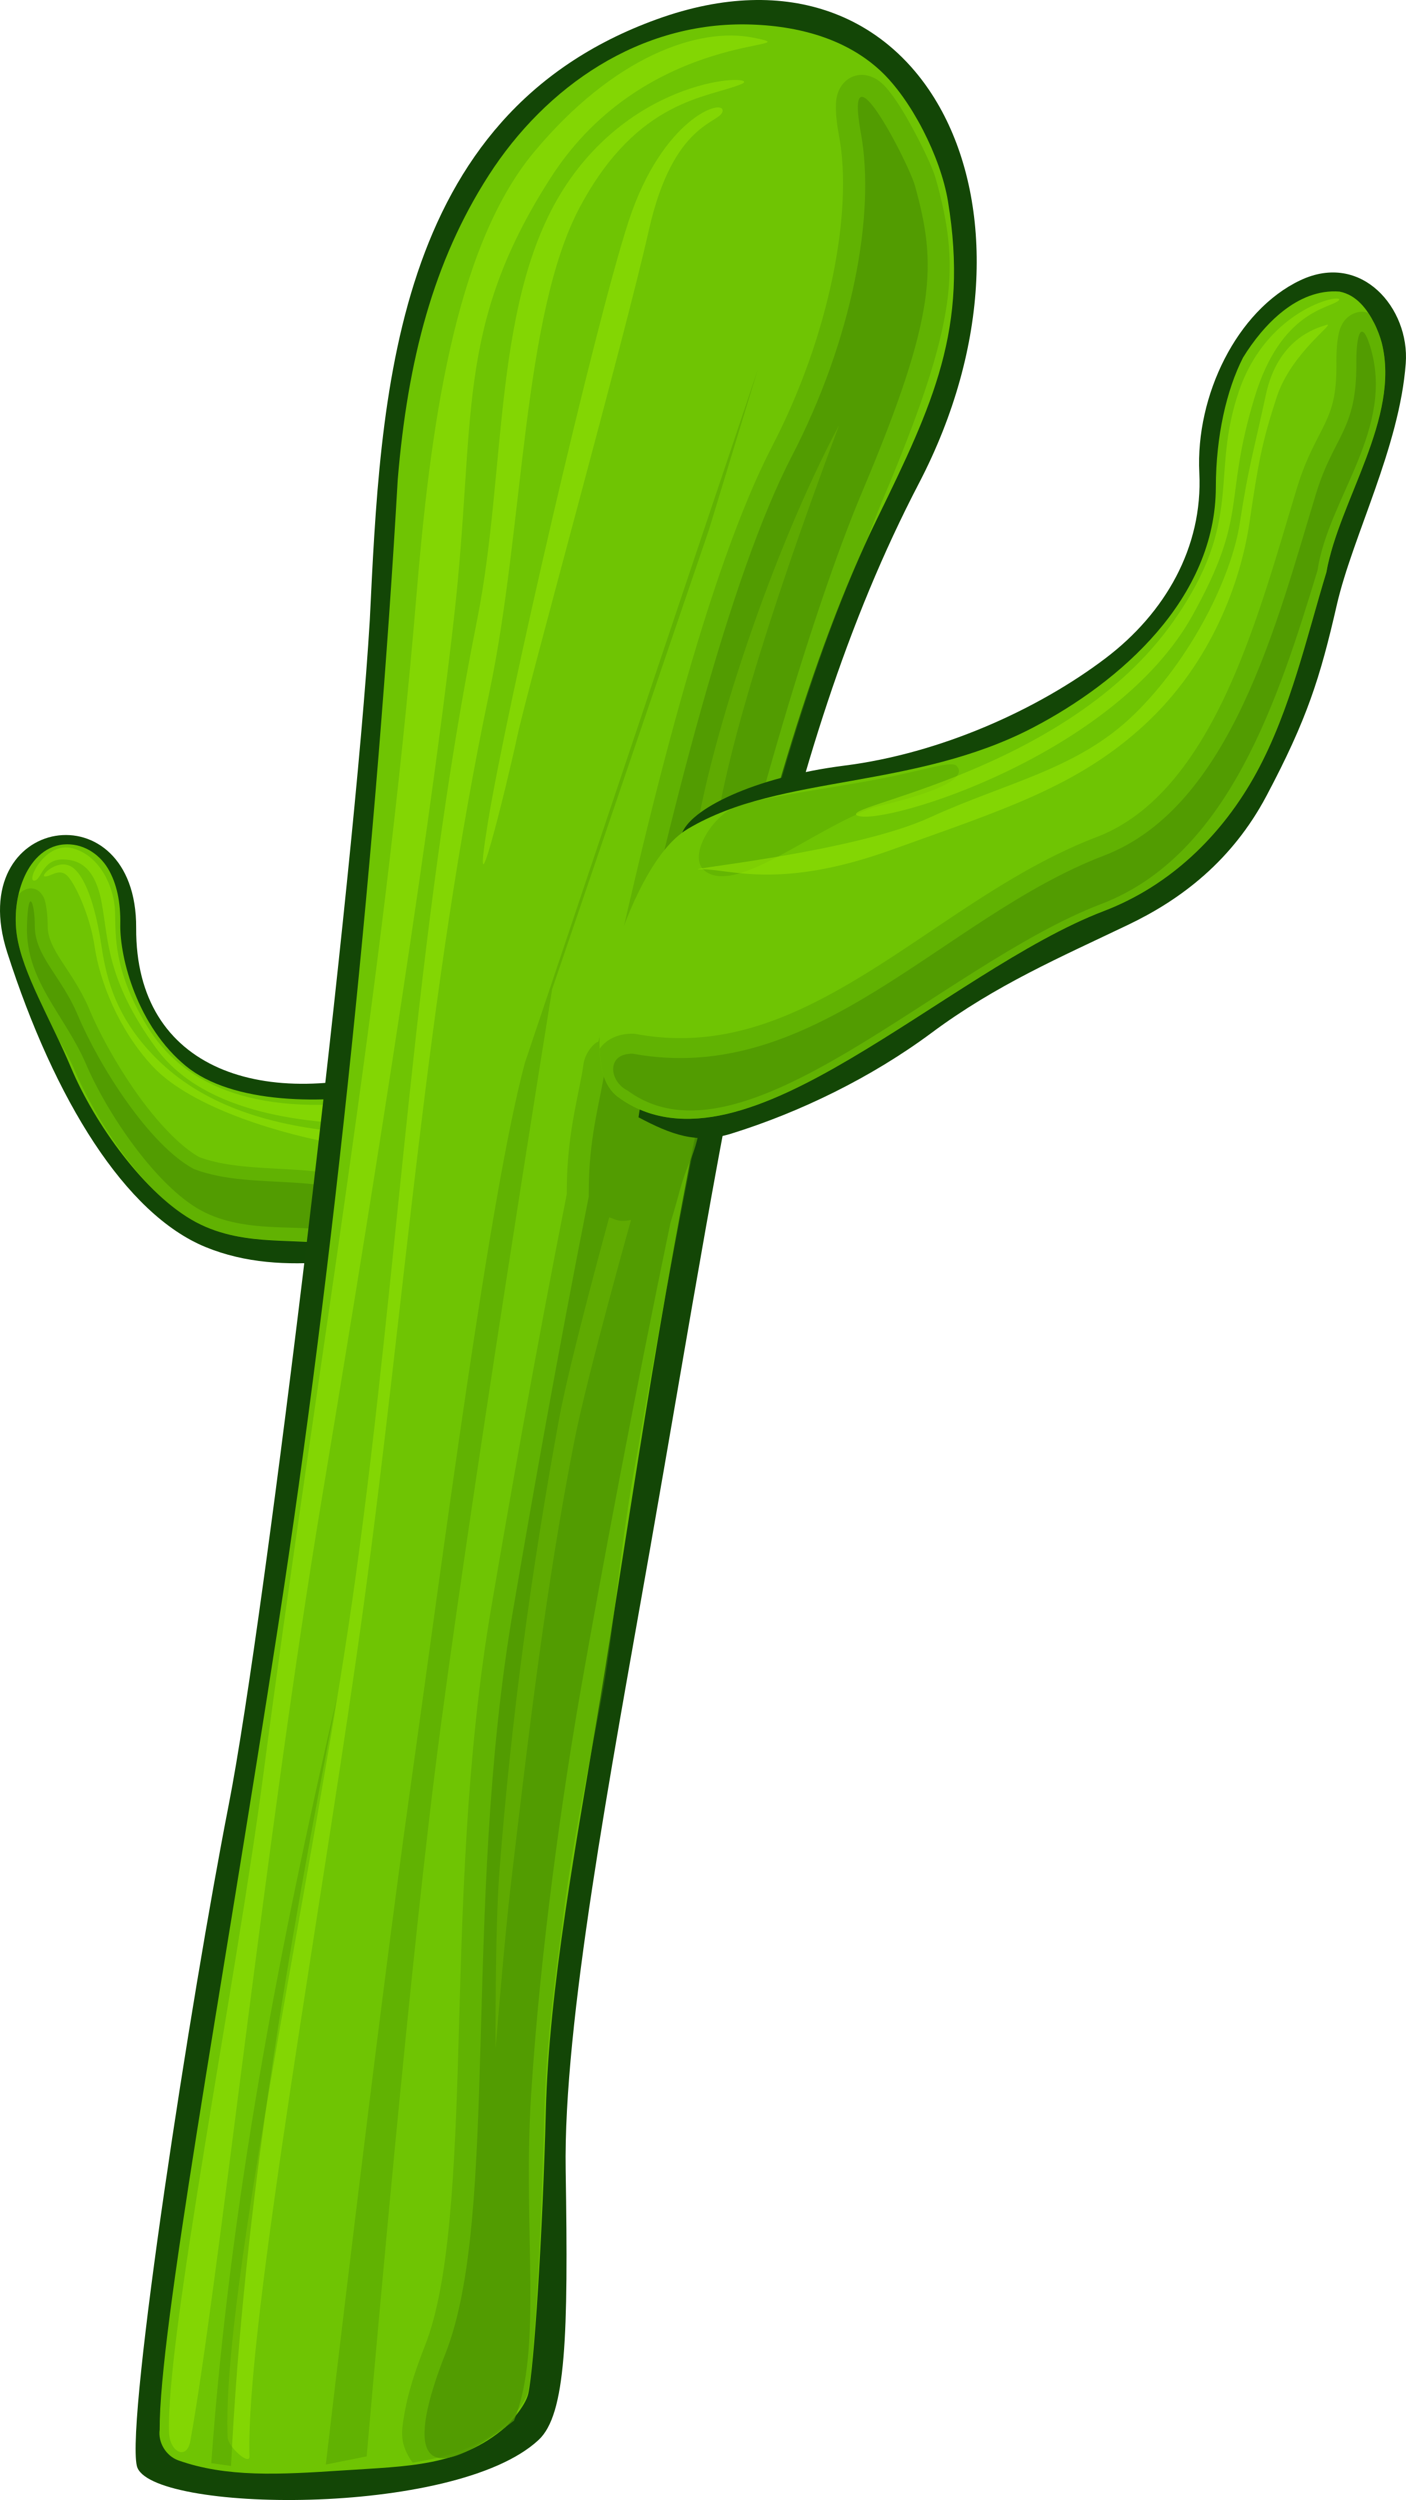 <?xml version="1.0" encoding="UTF-8" standalone="no"?>
<!-- Created with Inkscape (http://www.inkscape.org/) -->

<svg
   xmlns:dc="http://purl.org/dc/elements/1.1/"
   xmlns:cc="http://creativecommons.org/ns#"
   xmlns:rdf="http://www.w3.org/1999/02/22-rdf-syntax-ns#"
   xmlns:svg="http://www.w3.org/2000/svg"
   xmlns="http://www.w3.org/2000/svg"
   xmlns:sodipodi="http://sodipodi.sourceforge.net/DTD/sodipodi-0.dtd"
   xmlns:inkscape="http://www.inkscape.org/namespaces/inkscape"
   id="svg2"
   sodipodi:version="0.32"
   inkscape:version="0.47 r22583"
   width="257.813"
   height="458.395"
   version="1.0"
   sodipodi:docname="cactus.svg"
   inkscape:output_extension="org.inkscape.output.svg.inkscape"
   inkscape:export-filename="/usr/share/hedgewars/Data/Themes/Desert/cactus.png"
   inkscape:export-xdpi="90"
   inkscape:export-ydpi="90">
  <defs
     id="defs5">
    <inkscape:perspective
       sodipodi:type="inkscape:persp3d"
       inkscape:vp_x="0 : 526.18109 : 1"
       inkscape:vp_y="0 : 1000 : 0"
       inkscape:vp_z="744.09448 : 526.18109 : 1"
       inkscape:persp3d-origin="372.04724 : 350.78739 : 1"
       id="perspective9" />
    <inkscape:perspective
       id="perspective2847"
       inkscape:persp3d-origin="0.5 : 0.33333333 : 1"
       inkscape:vp_z="1 : 0.5 : 1"
       inkscape:vp_y="0 : 1000 : 0"
       inkscape:vp_x="0 : 0.5 : 1"
       sodipodi:type="inkscape:persp3d" />
    <inkscape:perspective
       id="perspective2885"
       inkscape:persp3d-origin="0.5 : 0.33333333 : 1"
       inkscape:vp_z="1 : 0.5 : 1"
       inkscape:vp_y="0 : 1000 : 0"
       inkscape:vp_x="0 : 0.5 : 1"
       sodipodi:type="inkscape:persp3d" />
    <inkscape:perspective
       id="perspective3679"
       inkscape:persp3d-origin="0.5 : 0.33333333 : 1"
       inkscape:vp_z="1 : 0.5 : 1"
       inkscape:vp_y="0 : 1000 : 0"
       inkscape:vp_x="0 : 0.5 : 1"
       sodipodi:type="inkscape:persp3d" />
    <inkscape:perspective
       id="perspective3679-7"
       inkscape:persp3d-origin="0.5 : 0.33333333 : 1"
       inkscape:vp_z="1 : 0.5 : 1"
       inkscape:vp_y="0 : 1000 : 0"
       inkscape:vp_x="0 : 0.5 : 1"
       sodipodi:type="inkscape:persp3d" />
    <inkscape:perspective
       id="perspective3679-5"
       inkscape:persp3d-origin="0.5 : 0.33333333 : 1"
       inkscape:vp_z="1 : 0.5 : 1"
       inkscape:vp_y="0 : 1000 : 0"
       inkscape:vp_x="0 : 0.5 : 1"
       sodipodi:type="inkscape:persp3d" />
    <inkscape:perspective
       id="perspective3774"
       inkscape:persp3d-origin="0.5 : 0.33333333 : 1"
       inkscape:vp_z="1 : 0.5 : 1"
       inkscape:vp_y="0 : 1000 : 0"
       inkscape:vp_x="0 : 0.5 : 1"
       sodipodi:type="inkscape:persp3d" />
    <inkscape:perspective
       id="perspective3774-9"
       inkscape:persp3d-origin="0.5 : 0.33333333 : 1"
       inkscape:vp_z="1 : 0.5 : 1"
       inkscape:vp_y="0 : 1000 : 0"
       inkscape:vp_x="0 : 0.5 : 1"
       sodipodi:type="inkscape:persp3d" />
    <inkscape:perspective
       id="perspective3774-3"
       inkscape:persp3d-origin="0.5 : 0.33333333 : 1"
       inkscape:vp_z="1 : 0.5 : 1"
       inkscape:vp_y="0 : 1000 : 0"
       inkscape:vp_x="0 : 0.5 : 1"
       sodipodi:type="inkscape:persp3d" />
    <inkscape:perspective
       id="perspective3823"
       inkscape:persp3d-origin="0.5 : 0.33333333 : 1"
       inkscape:vp_z="1 : 0.5 : 1"
       inkscape:vp_y="0 : 1000 : 0"
       inkscape:vp_x="0 : 0.5 : 1"
       sodipodi:type="inkscape:persp3d" />
    <inkscape:perspective
       id="perspective3846"
       inkscape:persp3d-origin="0.5 : 0.33333333 : 1"
       inkscape:vp_z="1 : 0.5 : 1"
       inkscape:vp_y="0 : 1000 : 0"
       inkscape:vp_x="0 : 0.5 : 1"
       sodipodi:type="inkscape:persp3d" />
    <inkscape:perspective
       id="perspective3871"
       inkscape:persp3d-origin="0.5 : 0.33333333 : 1"
       inkscape:vp_z="1 : 0.5 : 1"
       inkscape:vp_y="0 : 1000 : 0"
       inkscape:vp_x="0 : 0.5 : 1"
       sodipodi:type="inkscape:persp3d" />
    <inkscape:perspective
       id="perspective3907"
       inkscape:persp3d-origin="0.5 : 0.33333333 : 1"
       inkscape:vp_z="1 : 0.5 : 1"
       inkscape:vp_y="0 : 1000 : 0"
       inkscape:vp_x="0 : 0.5 : 1"
       sodipodi:type="inkscape:persp3d" />
    <inkscape:perspective
       id="perspective3930"
       inkscape:persp3d-origin="0.5 : 0.33333333 : 1"
       inkscape:vp_z="1 : 0.5 : 1"
       inkscape:vp_y="0 : 1000 : 0"
       inkscape:vp_x="0 : 0.5 : 1"
       sodipodi:type="inkscape:persp3d" />
    <inkscape:perspective
       id="perspective3953"
       inkscape:persp3d-origin="0.5 : 0.33333333 : 1"
       inkscape:vp_z="1 : 0.5 : 1"
       inkscape:vp_y="0 : 1000 : 0"
       inkscape:vp_x="0 : 0.5 : 1"
       sodipodi:type="inkscape:persp3d" />
    <inkscape:perspective
       id="perspective3953-7"
       inkscape:persp3d-origin="0.5 : 0.33333333 : 1"
       inkscape:vp_z="1 : 0.5 : 1"
       inkscape:vp_y="0 : 1000 : 0"
       inkscape:vp_x="0 : 0.5 : 1"
       sodipodi:type="inkscape:persp3d" />
    <inkscape:perspective
       id="perspective3986"
       inkscape:persp3d-origin="0.5 : 0.33333333 : 1"
       inkscape:vp_z="1 : 0.5 : 1"
       inkscape:vp_y="0 : 1000 : 0"
       inkscape:vp_x="0 : 0.5 : 1"
       sodipodi:type="inkscape:persp3d" />
    <inkscape:perspective
       id="perspective4007"
       inkscape:persp3d-origin="0.5 : 0.33333333 : 1"
       inkscape:vp_z="1 : 0.5 : 1"
       inkscape:vp_y="0 : 1000 : 0"
       inkscape:vp_x="0 : 0.5 : 1"
       sodipodi:type="inkscape:persp3d" />
    <inkscape:perspective
       id="perspective4028"
       inkscape:persp3d-origin="0.5 : 0.33333333 : 1"
       inkscape:vp_z="1 : 0.5 : 1"
       inkscape:vp_y="0 : 1000 : 0"
       inkscape:vp_x="0 : 0.5 : 1"
       sodipodi:type="inkscape:persp3d" />
    <inkscape:perspective
       id="perspective4051"
       inkscape:persp3d-origin="0.5 : 0.33333333 : 1"
       inkscape:vp_z="1 : 0.5 : 1"
       inkscape:vp_y="0 : 1000 : 0"
       inkscape:vp_x="0 : 0.5 : 1"
       sodipodi:type="inkscape:persp3d" />
    <inkscape:perspective
       id="perspective4074"
       inkscape:persp3d-origin="0.5 : 0.33333333 : 1"
       inkscape:vp_z="1 : 0.5 : 1"
       inkscape:vp_y="0 : 1000 : 0"
       inkscape:vp_x="0 : 0.5 : 1"
       sodipodi:type="inkscape:persp3d" />
    <inkscape:perspective
       id="perspective4097"
       inkscape:persp3d-origin="0.5 : 0.33333333 : 1"
       inkscape:vp_z="1 : 0.5 : 1"
       inkscape:vp_y="0 : 1000 : 0"
       inkscape:vp_x="0 : 0.5 : 1"
       sodipodi:type="inkscape:persp3d" />
  </defs>
  <sodipodi:namedview
     inkscape:window-height="952"
     inkscape:window-width="1280"
     inkscape:pageshadow="2"
     inkscape:pageopacity="0.0"
     guidetolerance="10.0"
     gridtolerance="10.0"
     objecttolerance="10.0"
     borderopacity="1.0"
     bordercolor="#666666"
     pagecolor="#ffffff"
     id="base"
     showgrid="false"
     inkscape:zoom="1"
     inkscape:cx="114.5882"
     inkscape:cy="243.73167"
     inkscape:window-x="-8"
     inkscape:window-y="-3"
     inkscape:current-layer="svg2"
     inkscape:window-maximized="1"
     inkscape:snap-page="true" />
  <path
     style="fill:#124606;fill-opacity:1;fill-rule:evenodd;stroke:none"
     d="m 75.411,195.382 c -26.772,8.501 -50.589,1.002 -50.443,-25.24 0.143,-25.71 -31.767,-20.795 -23.643,4.502 8.708,27.115 21.674,47.978 36.355,54.004 14.68,6.026 30.647,1.264 44.774,0.073"
     id="path3201"
     sodipodi:nodetypes="csszc"
     inkscape:export-filename="/usr/share/hedgewars/Data/Themes/Desert/path3920.png"
     inkscape:export-xdpi="90"
     inkscape:export-ydpi="90" />
  <path
     style="fill:#6fc403;fill-opacity:1;fill-rule:evenodd;stroke:none"
     d="m 11.652,154.839 c -3.671,0.325 -6.098,3.256 -7.375,6.375 -1.277,3.119 -1.69,6.765 -1.188,10.219 1.018,6.998 6.081,15.173 9.969,24.406 4.234,10.056 13.534,23.253 22.859,28.244 4.649,2.488 9.615,3.101 14,3.344 4.385,0.243 8.309,0.198 10.562,0.781 2.34,0.605 3.222,1.511 4.812,2.75 1.59,1.239 4.144,2.623 7.625,2.344 1.483,-0.12 2.708,-1.616 2.531,-3.094 -0.855,-6.864 1.138,-19.115 0.079,-27.619 -0.191,-1.489 -1.773,-2.645 -3.25,-2.375 -13.051,2.401 -29.703,2.215 -38.188,-4.75 -8.849,-7.265 -12.146,-19.718 -12.031,-26.031 0.071,-3.936 -0.622,-7.464 -2.281,-10.219 -1.66,-2.755 -4.734,-4.675 -8.125,-4.375 z"
     id="path2839"
     sodipodi:nodetypes="csssssssscccsssc"
     inkscape:export-filename="/usr/share/hedgewars/Data/Themes/Desert/path3920.png"
     inkscape:export-xdpi="90"
     inkscape:export-ydpi="90" />
  <path
     style="color:#000000;fill:#98e704;fill-opacity:0.51;fill-rule:evenodd;stroke:none;stroke-width:1;marker:none;visibility:visible;display:inline;overflow:visible;enable-background:accumulate"
     d="m 6.23,161.471 c -1.39,-0.036 2.134,-7.321 7.176,-5.907 5.042,1.414 7.556,7.211 7.69,11.611 0.134,4.4 -0.336,10.72 5.838,20.928 6.174,10.208 18.767,16.847 42.161,13.7 23.394,-3.147 10.043,4.576 -0.619,4.386 -10.661,-0.189 -30.711,-1.42 -39.863,-14.021 -9.152,-12.601 -8.679,-19.768 -9.992,-26.762 -1.314,-6.994 -4.671,-7.781 -7.093,-7.821 -3.847,-0.064 -3.909,3.921 -5.299,3.885 z"
     id="path3943"
     sodipodi:nodetypes="czzzzzzzsz"
     inkscape:export-filename="/usr/share/hedgewars/Data/Themes/Desert/path3920.png"
     inkscape:export-xdpi="90"
     inkscape:export-ydpi="90" />
  <path
     style="color:#000000;fill:#4e9602;fill-opacity:0.392;fill-rule:evenodd;stroke:none;marker:none;visibility:visible;display:inline;overflow:visible;enable-background:accumulate"
     d="m 5.647,162.886 c -0.827,0.013 -1.619,0.489 -1.938,0.844 -0.151,0.168 -0.252,0.299 -0.344,0.438 -0.524,2.353 -0.632,4.839 -0.281,7.25 0.812,5.579 4.192,11.923 7.5,18.938 1.039,1.726 2.018,3.467 2.844,5.312 0.01,0.021 0.022,0.041 0.031,0.062 3.137,7.429 8.924,16.871 15.531,23.219 0.033,0.03 0.061,0.064 0.094,0.094 1.086,1.008 2.167,1.95 3.281,2.781 0.018,0.013 0.045,0.018 0.062,0.031 1.155,0.858 2.334,1.595 3.5,2.219 1.743,0.933 3.527,1.609 5.312,2.094 0.525,0.138 1.039,0.266 1.562,0.375 2.343,0.485 4.658,0.696 6.844,0.812 4.371,0.234 8.312,0.144 10.656,0.75 0.909,0.235 1.609,0.513 2.219,0.844 0.032,0.017 0.062,0.046 0.094,0.062 0.167,0.094 0.345,0.181 0.5,0.281 0.023,0.015 0.039,0.048 0.062,0.062 0.344,0.226 0.673,0.462 1,0.719 0.078,0.061 0.17,0.124 0.25,0.188 0.275,0.219 0.539,0.45 0.844,0.688 0.007,0.006 0.024,-0.006 0.031,0 0.191,0.148 0.379,0.321 0.594,0.469 0.007,0.005 0.024,-0.005 0.031,0 0.216,0.148 0.447,0.296 0.688,0.438 0.02,0.012 0.042,0.019 0.062,0.031 0.231,0.134 0.464,0.284 0.719,0.406 0.03,0.015 0.063,0.017 0.094,0.031 0.25,0.117 0.509,0.211 0.781,0.312 0.045,0.017 0.08,0.046 0.125,0.062 0.265,0.094 0.526,0.176 0.812,0.25 0.333,0.086 0.7,0.166 1.062,0.219 0.725,0.106 1.497,0.13 2.344,0.062 a 2.372,2.372 0 0 0 2.156,-2.75 l -1.375,-8.688 a 2.372,2.372 0 0 0 -0.812,-1.438 c -5.418,-4.565 -12.09,-5.465 -18.469,-5.875 -6.318,-0.406 -12.491,-0.425 -17.562,-2.312 -3.423,-1.884 -7.625,-6.311 -11.281,-11.438 -3.7,-5.188 -6.94,-11.041 -8.844,-15.562 -1.627,-3.865 -3.717,-6.724 -5.25,-9.125 -1.533,-2.401 -2.447,-4.225 -2.438,-6.344 0.005,-1.135 -0.082,-2.205 -0.219,-3.125 -0.068,-0.46 -0.137,-0.876 -0.25,-1.281 -0.113,-0.405 -0.174,-0.747 -0.656,-1.375 -0.241,-0.314 -0.674,-0.852 -1.625,-1 -0.119,-0.018 -0.226,-0.033 -0.344,-0.031 z"
     id="path3800"
     inkscape:export-filename="/usr/share/hedgewars/Data/Themes/Desert/path3920.png"
     inkscape:export-xdpi="90"
     inkscape:export-ydpi="90" />
  <path
     style="color:#000000;fill:#4e9602;fill-opacity:0.784;fill-rule:evenodd;stroke:none;marker:none;visibility:visible;display:inline;overflow:visible;enable-background:accumulate"
     d="m 6.381,169.714 c 0.018,-4.059 -1.215,-7.535 -1.438,0 -0.294,9.972 6.686,16.075 10.686,25.063 3.977,9.448 13.154,22.844 21.313,27.211 8.159,4.367 18.142,2.321 23.966,3.828 5.824,1.507 5.85,5.501 11.526,5.046 l -1.392,-8.699 C 61.45,214.079 46.9,218.673 35.551,214.349 27.392,209.982 18.216,195.525 14.238,186.077 11.229,178.931 6.357,175.332 6.381,169.714 z"
     id="path3558"
     sodipodi:nodetypes="cscsscccss"
     inkscape:export-filename="/usr/share/hedgewars/Data/Themes/Desert/path3920.png"
     inkscape:export-xdpi="90"
     inkscape:export-ydpi="90" />
  <path
     style="color:#000000;fill:#98e704;fill-opacity:0.51;fill-rule:evenodd;stroke:none;stroke-width:1;marker:none;visibility:visible;display:inline;overflow:visible;enable-background:accumulate"
     d="m 8.241,160.708 c -1.049,-0.038 2.552,-3.639 5.188,-1.562 2.636,2.076 4.25,8.382 5.064,13.61 0.814,5.228 1.988,13.172 10.249,21.39 8.26,8.218 19.943,12.088 33.5,13.375 13.557,1.287 11.602,4.565 -1.125,2.125 -12.727,-2.44 -26.849,-7.381 -33.125,-14.125 -6.276,-6.744 -9.709,-15.594 -10.659,-22.066 -0.829,-5.651 -3.676,-11.748 -5.122,-12.997 -1.446,-1.249 -2.92,0.288 -3.969,0.25 z"
     id="path3966"
     sodipodi:nodetypes="czzzzzzszz"
     inkscape:export-filename="/usr/share/hedgewars/Data/Themes/Desert/path3920.png"
     inkscape:export-xdpi="90"
     inkscape:export-ydpi="90" />
  <path
     style="fill:#134606;fill-opacity:1;fill-rule:evenodd;stroke:none"
     d="m 25.093,452.146 c 2.023,8.541 58.329,9.562 73.683,-4.782 5.008,-4.678 5.448,-19.026 4.95,-49.397 -0.446,-27.174 8.169,-72.414 15.471,-113.956 C 133.802,200.928 142.095,139.32 168.497,88.625 194.899,37.93 169.414,-14.151 120.483,3.517 71.632,21.157 69.799,73.047 67.805,113.725 65.1,159.571 48.728,296.238 41.95,330.872 34.994,366.412 23.069,443.605 25.093,452.146 z"
     id="path2388"
     sodipodi:nodetypes="cssszzczc"
     inkscape:export-filename="/usr/share/hedgewars/Data/Themes/Desert/path3920.png"
     inkscape:export-xdpi="90"
     inkscape:export-ydpi="90" />
  <path
     style="fill:#6fc403;fill-opacity:1;fill-rule:evenodd;stroke:none"
     d="M 137.683,4.495 C 117.377,3.84 100.063,15.864 89.59,32.183 79.48,47.934 74.773,65.939 72.933,87.901 69.232,152.656 61.388,230.759 50.991,298.167 40.346,367.181 29.2,427.233 29.277,445.495 c -0.325,2.349 1.174,4.824 3.406,5.625 8.868,3.152 18.518,2.625 30.281,1.844 11.764,-0.782 21.329,-0.711 29.688,-7.906 0.61,-0.526 3.722,-3.869 4.223,-6.169 1.048,-4.806 2.633,-29.05 3.216,-51.8 0.583,-22.75 5.545,-48.858 9.998,-75.75 4.519,-27.291 10.731,-72.043 19.781,-114.844 8.984,-42.488 18.91,-76.677 30.86,-101.162 10.406,-21.321 16.945,-35.103 13.094,-58.438 -1.339,-8.11 -6.73,-18.702 -12.422,-23.963 -5.692,-5.262 -13.772,-8.117 -23.719,-8.438 z"
     id="path2833"
     sodipodi:nodetypes="cscsccsssssssssc"
     inkscape:export-filename="/usr/share/hedgewars/Data/Themes/Desert/path3920.png"
     inkscape:export-xdpi="90"
     inkscape:export-ydpi="90" />
  <path
     style="color:#000000;fill:#4e9602;fill-opacity:0.392;fill-rule:evenodd;stroke:none;marker:none;visibility:visible;display:inline;overflow:visible;enable-background:accumulate"
     d="m 158.241,13.73 c -0.562,-0.025 -1.162,0.048 -1.781,0.281 -1.653,0.622 -2.497,2.067 -2.812,3 -0.315,0.933 -0.363,1.685 -0.375,2.469 -0.024,1.568 0.189,3.323 0.625,5.719 2.434,13.386 -1.57,35.898 -12.312,56.625 -11.606,22.393 -22.467,65.284 -31.844,109.156 -0.134,0.081 -0.272,0.092 -0.406,0.188 -1.213,0.867 -2.146,2.489 -2.344,3.938 -0.676,4.954 -2.766,11.612 -3.031,21.156 -0.026,0.937 -0.031,1.813 -0.031,2.656 -5.712,28.871 -10.493,56.145 -13.812,75.594 -4.735,27.744 -5.346,55.718 -6.031,79.781 -0.686,24.063 -1.655,44.375 -6.156,55.781 -1.787,4.529 -3.087,8.61 -3.719,12.188 -0.632,3.578 -0.902,5.485 0.938,8.531 0.156,0.258 0.333,0.508 0.531,0.75 6.724,-1.129 11.968,-2.695 16.969,-7 0.61,-0.526 3.717,-3.857 4.219,-6.156 1.048,-4.806 2.385,-28.562 2.969,-51.312 0.264,-10.283 1.461,-21.27 3.062,-32.688 0.008,-0.074 0.023,-0.145 0.031,-0.219 1.883,-16.382 5.497,-32.088 7.719,-44.719 2.076,-11.798 3.076,-26.762 6.232,-43.156 3.75,-21.677 8.184,-46.001 13.219,-69.812 8.519,-40.288 17.85,-73.084 28.799,-97.25 0.991,-2.713 1.983,-5.267 2.938,-7.531 6.962,-16.512 10.51,-27.175 11.781,-35.906 1.271,-8.732 0.069,-15.42 -1.969,-22.812 -0.38,-1.379 -0.965,-2.717 -1.812,-4.531 -0.848,-1.815 -1.918,-3.913 -3.031,-5.906 -1.113,-1.994 -2.258,-3.867 -3.438,-5.406 -0.59,-0.77 -1.135,-1.453 -1.969,-2.125 -0.417,-0.336 -0.91,-0.683 -1.688,-0.969 -0.389,-0.143 -0.907,-0.287 -1.469,-0.312 z"
     id="path3787"
     inkscape:export-filename="/usr/share/hedgewars/Data/Themes/Desert/path3920.png"
     inkscape:export-xdpi="90"
     inkscape:export-ydpi="90"
     sodipodi:nodetypes="cssssscssscssssscssscsscscssssssssc" />
  <path
     style="color:#000000;fill:#4e9602;fill-opacity:0.784;fill-rule:evenodd;stroke:none;stroke-width:1px;marker:none;visibility:visible;display:inline;overflow:visible;enable-background:accumulate"
     d="m 157.866,17.793 c -0.691,0.26 -0.822,2.167 0,6.688 2.7,14.847 -1.599,37.793 -12.688,59.188 -11.281,21.766 -22.543,65.791 -32,110.312 -1.229,0.103 -2.042,0.591 -2.188,1.656 -0.75,5.5 -2.75,11.75 -3,20.75 -0.029,1.038 -0.032,2.04 -0.031,3 -5.73,28.939 -10.546,56.309 -13.875,75.812 -9.338,54.71 -2.42,111.04 -12.406,136.344 -6.894,17.467 -5.512,26.244 12.562,12.312 5.395,-13.098 1.562,-34.767 3.156,-59.875 1.683,-26.502 5.688,-54.797 9.281,-75.219 3.733,-21.218 9.515,-52.107 16.25,-84.5 1.907,-6.139 1.714,-6.88 3.795,-11.875 2.5,-6 2,-12.5 2,-12.5 0,0 -1.119,-0.543 -2.125,-1.031 9.597,-43.775 22.158,-86.519 31.518,-108.719 13.816,-32.771 13.626,-41.687 9.656,-56.094 -0.817,-2.964 -7.833,-17.03 -9.906,-16.25 l 5e-5,0 z"
     id="path2862"
     inkscape:export-filename="/usr/share/hedgewars/Data/Themes/Desert/path3920.png"
     inkscape:export-xdpi="90"
     inkscape:export-ydpi="90"
     sodipodi:nodetypes="csscsscsscsscsccsscc" />
  <path
     style="color:#000000;fill:#98e704;fill-opacity:0.196;fill-rule:evenodd;stroke:none;stroke-width:1;marker:none;visibility:visible;display:inline;overflow:visible;enable-background:accumulate"
     d="m 127.52,153.632 c 2.812,-18.233 14.028,-52.55 26.349,-75.697 -14.338,38.291 -21.188,62.733 -22.814,75.697 l -3.536,0 z"
     id="path4041"
     sodipodi:nodetypes="cccc" />
  <path
     style="fill:#134606;fill-opacity:1;fill-rule:evenodd;stroke:none"
     d="m 124.976,153.024 c 1.402,-4.627 13.253,-10.54 29.903,-12.651 17.576,-2.229 35.437,-10.261 47.882,-19.713 10.847,-8.239 17.83,-20.269 17.151,-33.954 -0.704,-14.191 6.91,-29.804 18.505,-35.306 11.263,-5.344 20.1,5.164 19.351,15.224 -1.15,15.443 -9.77,31.742 -12.651,44.334 -3.045,13.311 -5.454,20.954 -12.9,34.991 -6.364,11.997 -15.793,19.035 -25.246,23.566 -12.584,6.032 -24.3,11.05 -36.15,19.859 -11.069,8.228 -24.187,14.583 -36.719,18.483 -6.344,1.974 -11.061,0.163 -17.019,-2.989"
     id="path3428"
     sodipodi:nodetypes="csssssssssss"
     inkscape:export-filename="/usr/share/hedgewars/Data/Themes/Desert/path3920.png"
     inkscape:export-xdpi="90"
     inkscape:export-ydpi="90" />
  <path
     style="fill:#6fc403;fill-opacity:1;fill-rule:evenodd;stroke:none"
     d="m 245.621,53.464 c -7.727,-0.594 -14.014,6.12 -17.688,12.094 -3.04,5.941 -4.973,14.474 -4.988,23.728 -0.034,20.456 -17.516,35.78 -33.574,44.147 -10.718,5.585 -22.163,7.76 -33.125,9.719 -10.962,1.959 -21.459,3.678 -30.094,8.812 -3.14,1.867 -5.755,5.397 -8.094,9.719 -2.338,4.322 -4.338,9.484 -5.781,14.625 -1.443,5.141 -2.306,10.249 -2.344,14.594 -0.038,4.345 0.591,8.172 3.406,10.25 5.797,4.278 12.761,4.788 19.969,3.094 7.207,-1.694 14.809,-5.52 22.625,-10.125 15.633,-9.21 32.167,-21.611 46.438,-27.062 12.282,-4.692 21.801,-13.987 28.029,-25.407 6.229,-11.42 9.258,-25.062 12.814,-36.718 2.321,-13.152 13.593,-28.257 10.156,-42.063 -0.312,-1.135 -0.769,-2.411 -1.406,-3.656 -1.275,-2.49 -3.197,-5.145 -6.344,-5.75 z"
     id="path2836"
     sodipodi:nodetypes="ccssssssssssssccsc"
     inkscape:export-filename="/usr/share/hedgewars/Data/Themes/Desert/path3920.png"
     inkscape:export-xdpi="90"
     inkscape:export-ydpi="90" />
  <path
     style="color:#000000;fill:#4e9602;fill-opacity:0.392;fill-rule:evenodd;stroke:none;marker:none;visibility:visible;display:inline;overflow:visible;enable-background:accumulate"
     d="m 249.554,57.168 c -1.098,0.057 -2.066,0.648 -2.594,1.156 -0.528,0.509 -0.779,0.95 -0.969,1.344 -0.379,0.788 -0.503,1.405 -0.625,2.094 -0.245,1.378 -0.326,2.97 -0.312,4.844 0.041,5.759 -0.784,8.226 -2.094,11.031 -1.309,2.805 -3.386,6.081 -5.125,11.781 -3.581,11.738 -7.432,25.935 -13.156,38.094 -5.724,12.158 -13.195,21.996 -23.594,25.969 -15.468,5.909 -28.784,16.696 -42.219,24.969 -13.435,8.273 -26.586,14.006 -42.156,11.156 a 3.652,3.652 0 0 0 -0.562,-0.062 c -1.873,-0.055 -3.735,0.437 -5.156,1.625 -0.398,0.333 -0.741,0.718 -1.031,1.125 0.111,3.762 0.865,6.991 3.375,8.844 5.797,4.278 12.761,4.788 19.969,3.094 7.207,-1.694 14.809,-5.52 22.625,-10.125 15.633,-9.21 32.167,-21.611 46.438,-27.062 12.282,-4.692 21.803,-13.986 28.031,-25.406 6.229,-11.42 9.256,-25.063 12.812,-36.719 2.321,-13.152 13.593,-28.257 10.156,-42.062 -0.312,-1.135 -0.769,-2.411 -1.406,-3.656 -0.319,-0.623 -0.685,-1.235 -1.094,-1.844 -0.403,-0.123 -0.827,-0.213 -1.312,-0.188 z"
     id="path3758"
     inkscape:export-filename="/usr/share/hedgewars/Data/Themes/Desert/path3920.png"
     inkscape:export-xdpi="90"
     inkscape:export-ydpi="90" />
  <path
     style="fill:#4e9602;fill-opacity:0.784;fill-rule:evenodd;stroke:none"
     d="m 251.207,63.401 c -1.521,-4.857 -2.54,-2.353 -2.5,3.188 0.088,12.352 -4.14,13.275 -7.377,23.885 -7.106,23.292 -15.509,57.471 -38.929,66.418 -29.433,11.244 -52.746,42.466 -86.334,36.318 -4.915,-0.145 -4.449,5.059 -0.968,6.763 21.061,15.544 57.423,-22.986 86.856,-34.23 23.42,-8.947 32.527,-37.861 39.634,-61.153 1.99,-13.304 14.361,-26.04 9.618,-41.189 z"
     id="path3563"
     sodipodi:nodetypes="csssccscs"
     inkscape:export-filename="/usr/share/hedgewars/Data/Themes/Desert/path3920.png"
     inkscape:export-xdpi="90"
     inkscape:export-ydpi="90" />
  <path
     style="color:#000000;fill:#4e9602;fill-opacity:0.314;fill-rule:evenodd;stroke:none;stroke-width:1px;marker:none;visibility:visible;display:inline;overflow:visible;enable-background:accumulate"
     d="m 129.67,159.986 c -3.894,-2.269 0.402,-9.502 4.367,-11.645 3.685,-1.992 17.125,-3.561 27.347,-5.544 8.544,-1.658 13.155,-3.407 14.079,-2.313 2.779,3.294 -11.048,6.556 -15.329,7.563 -11.366,4.247 -24.426,15.457 -30.464,11.939 z"
     id="path2837"
     sodipodi:nodetypes="cssscs"
     inkscape:export-filename="/usr/share/hedgewars/Data/Themes/Desert/path3920.png"
     inkscape:export-xdpi="90"
     inkscape:export-ydpi="90" />
  <path
     style="color:#000000;fill:#98e704;fill-opacity:0.51;fill-rule:evenodd;stroke:none;stroke-width:1;marker:none;visibility:visible;display:inline;overflow:visible;enable-background:accumulate"
     d="M 138.127,6.908 C 128.148,4.909 112.56,10.273 97.861,27.96 83.162,45.648 78.84,79.314 76.359,109.249 70.395,181.184 57.698,253.535 48.324,325.106 c -5.069,38.703 -17.91,103.58 -17.324,120.915 0.122,3.603 3.239,5.137 3.889,1.591 C 39.784,420.918 48.826,336.014 58.931,275.255 66.147,231.869 78.232,157.916 83.278,112.965 87.343,76.755 83.232,60.241 100.973,32.599 118.713,4.957 149.984,9.283 138.127,6.908 z"
     id="path3813"
     sodipodi:nodetypes="czsssssszs"
     inkscape:export-filename="/usr/share/hedgewars/Data/Themes/Desert/path3920.png"
     inkscape:export-xdpi="90"
     inkscape:export-ydpi="90" />
  <path
     style="color:#000000;fill:#98e704;fill-opacity:0.51;fill-rule:evenodd;stroke:none;stroke-width:1;marker:none;visibility:visible;display:inline;overflow:visible;enable-background:accumulate"
     d="m 135.991,15.395 c 3.942,-1.667 -18.174,-2.243 -32,18.25 -13.826,20.493 -11.01,52.461 -16.5,80 -11.513,57.749 -14.21,116.916 -22.25,175.25 -7.27,52.747 -24.616,130.772 -23.5,158 0.073,1.77 4.054,5.271 4,3.5 -0.727,-24.007 13.909,-104.346 21,-156.5 7.57,-55.68 11.439,-112.01 23,-167 6.382,-30.357 5.968,-69.108 16.625,-89 10.657,-19.892 23.53,-19.924 29.625,-22.5 z"
     id="path3836"
     sodipodi:nodetypes="czsssssszs"
     inkscape:export-filename="/usr/share/hedgewars/Data/Themes/Desert/path3920.png"
     inkscape:export-xdpi="90"
     inkscape:export-ydpi="90" />
  <path
     style="color:#000000;fill:#98e704;fill-opacity:0.51;fill-rule:evenodd;stroke:none;stroke-width:1;marker:none;visibility:visible;display:inline;overflow:visible;enable-background:accumulate"
     d="m 132.491,20.395 c 0.397,-2.478 -11.004,1.077 -17.25,20.25 -6.246,19.173 -22.317,88.942 -25.75,110 -3.433,21.058 3.303,-6.077 5.336,-15.53 2.033,-9.453 19.671,-73.008 24.164,-92.97 4.494,-19.962 13.134,-19.468 13.5,-21.75 z"
     id="path3861"
     sodipodi:nodetypes="czzzzz"
     inkscape:export-filename="/usr/share/hedgewars/Data/Themes/Desert/path3920.png"
     inkscape:export-xdpi="90"
     inkscape:export-ydpi="90" />
  <path
     style="color:#000000;fill:#98e704;fill-opacity:0.51;fill-rule:evenodd;stroke:none;stroke-width:1;marker:none;visibility:visible;display:inline;overflow:visible;enable-background:accumulate"
     d="m 245.447,55.112 c 1.616,-1.476 -12.818,0.863 -18.224,16.496 -5.406,15.633 1.053,23.53 -11.942,42.153 -19.788,28.358 -63.22,34.211 -57.884,35.843 5.335,1.632 47.046,-11.222 61.243,-36.727 10.457,-18.785 5.567,-20.779 11.412,-40.032 4.843,-15.952 13.78,-16.257 15.396,-17.733 z"
     id="path3884"
     sodipodi:nodetypes="czszssz"
     inkscape:export-filename="/usr/share/hedgewars/Data/Themes/Desert/path3920.png"
     inkscape:export-xdpi="90"
     inkscape:export-ydpi="90" />
  <path
     style="color:#000000;fill:#98e704;fill-opacity:0.51;fill-rule:evenodd;stroke:none;stroke-width:1;marker:none;visibility:visible;display:inline;overflow:visible;enable-background:accumulate"
     d="m 128.491,159.395 c -5.176,0.147 27.818,-2.999 42,-9.5 14.182,-6.501 27.135,-8.81 37.513,-18.939 10.377,-10.129 17.826,-25.058 19.362,-35.186 1.536,-10.128 2.566,-13.189 4.75,-23.375 2.184,-10.186 9.059,-12.191 11.077,-12.811 2.018,-0.62 -6.406,5.062 -9.077,13.186 -2.708,8.237 -3.403,12.118 -5,23 -1.597,10.882 -6.975,25.822 -19.264,37.143 -12.289,11.32 -25.828,15.522 -46.48,22.944 -20.652,7.422 -29.705,3.391 -34.881,3.538 z"
     id="path3920"
     sodipodi:nodetypes="czzzzzzzzsz"
     inkscape:export-xdpi="90"
     inkscape:export-ydpi="90" />
  <path
     style="color:#000000;fill:#4e9602;fill-opacity:0.392;fill-rule:evenodd;stroke:none;stroke-width:1;marker:none;visibility:visible;display:inline;overflow:visible;enable-background:accumulate"
     d="m 96.241,194.895 c -6.499,24.202 -15.1,91.013 -21.125,133.875 -6.025,42.862 -15.375,123.125 -15.375,123.125 l 7.5,-1.5 c 0,0 6.909,-80.643 12.5,-125.5 5.591,-44.857 21.5,-143.5 21.5,-143.5 l 28.75,-84.25 9,-29.5 -42.75,127.25 z"
     id="path3976"
     sodipodi:nodetypes="czcczc" />
  <path
     style="color:#000000;fill:#4e9602;fill-opacity:0.392;fill-rule:evenodd;stroke:none;stroke-width:1;marker:none;visibility:visible;display:inline;overflow:visible;enable-background:accumulate"
     d="m 61.741,311.395 c -8.939,46.173 -17.016,92.603 -19.375,140.75 l -3.625,-0.5 c 3.376,-47.335 12.34,-93.908 23,-140.25 z"
     id="path4064"
     sodipodi:nodetypes="cccc" />
  <path
     style="color:#000000;fill:#98e704;fill-opacity:0.196;fill-rule:evenodd;stroke:none;stroke-width:1;marker:none;visibility:visible;display:inline;overflow:visible;enable-background:accumulate"
     d="m 111.714,223.211 c 1.103,0.313 1.628,0.955 3.993,0.479 0,0 -8.008,28.446 -10.339,40.252 -5.304,26.865 -8.454,54.123 -11.667,81.317 -1.195,10.109 -2.828,30.406 -2.828,30.406 0,0 -0.121,-21.714 0.707,-32.527 2.133,-27.853 5.919,-55.609 10.96,-83.085 1.945,-10.6 9.175,-36.841 9.175,-36.841 z"
     id="path4087"
     sodipodi:nodetypes="ccsscssc" />
</svg>
